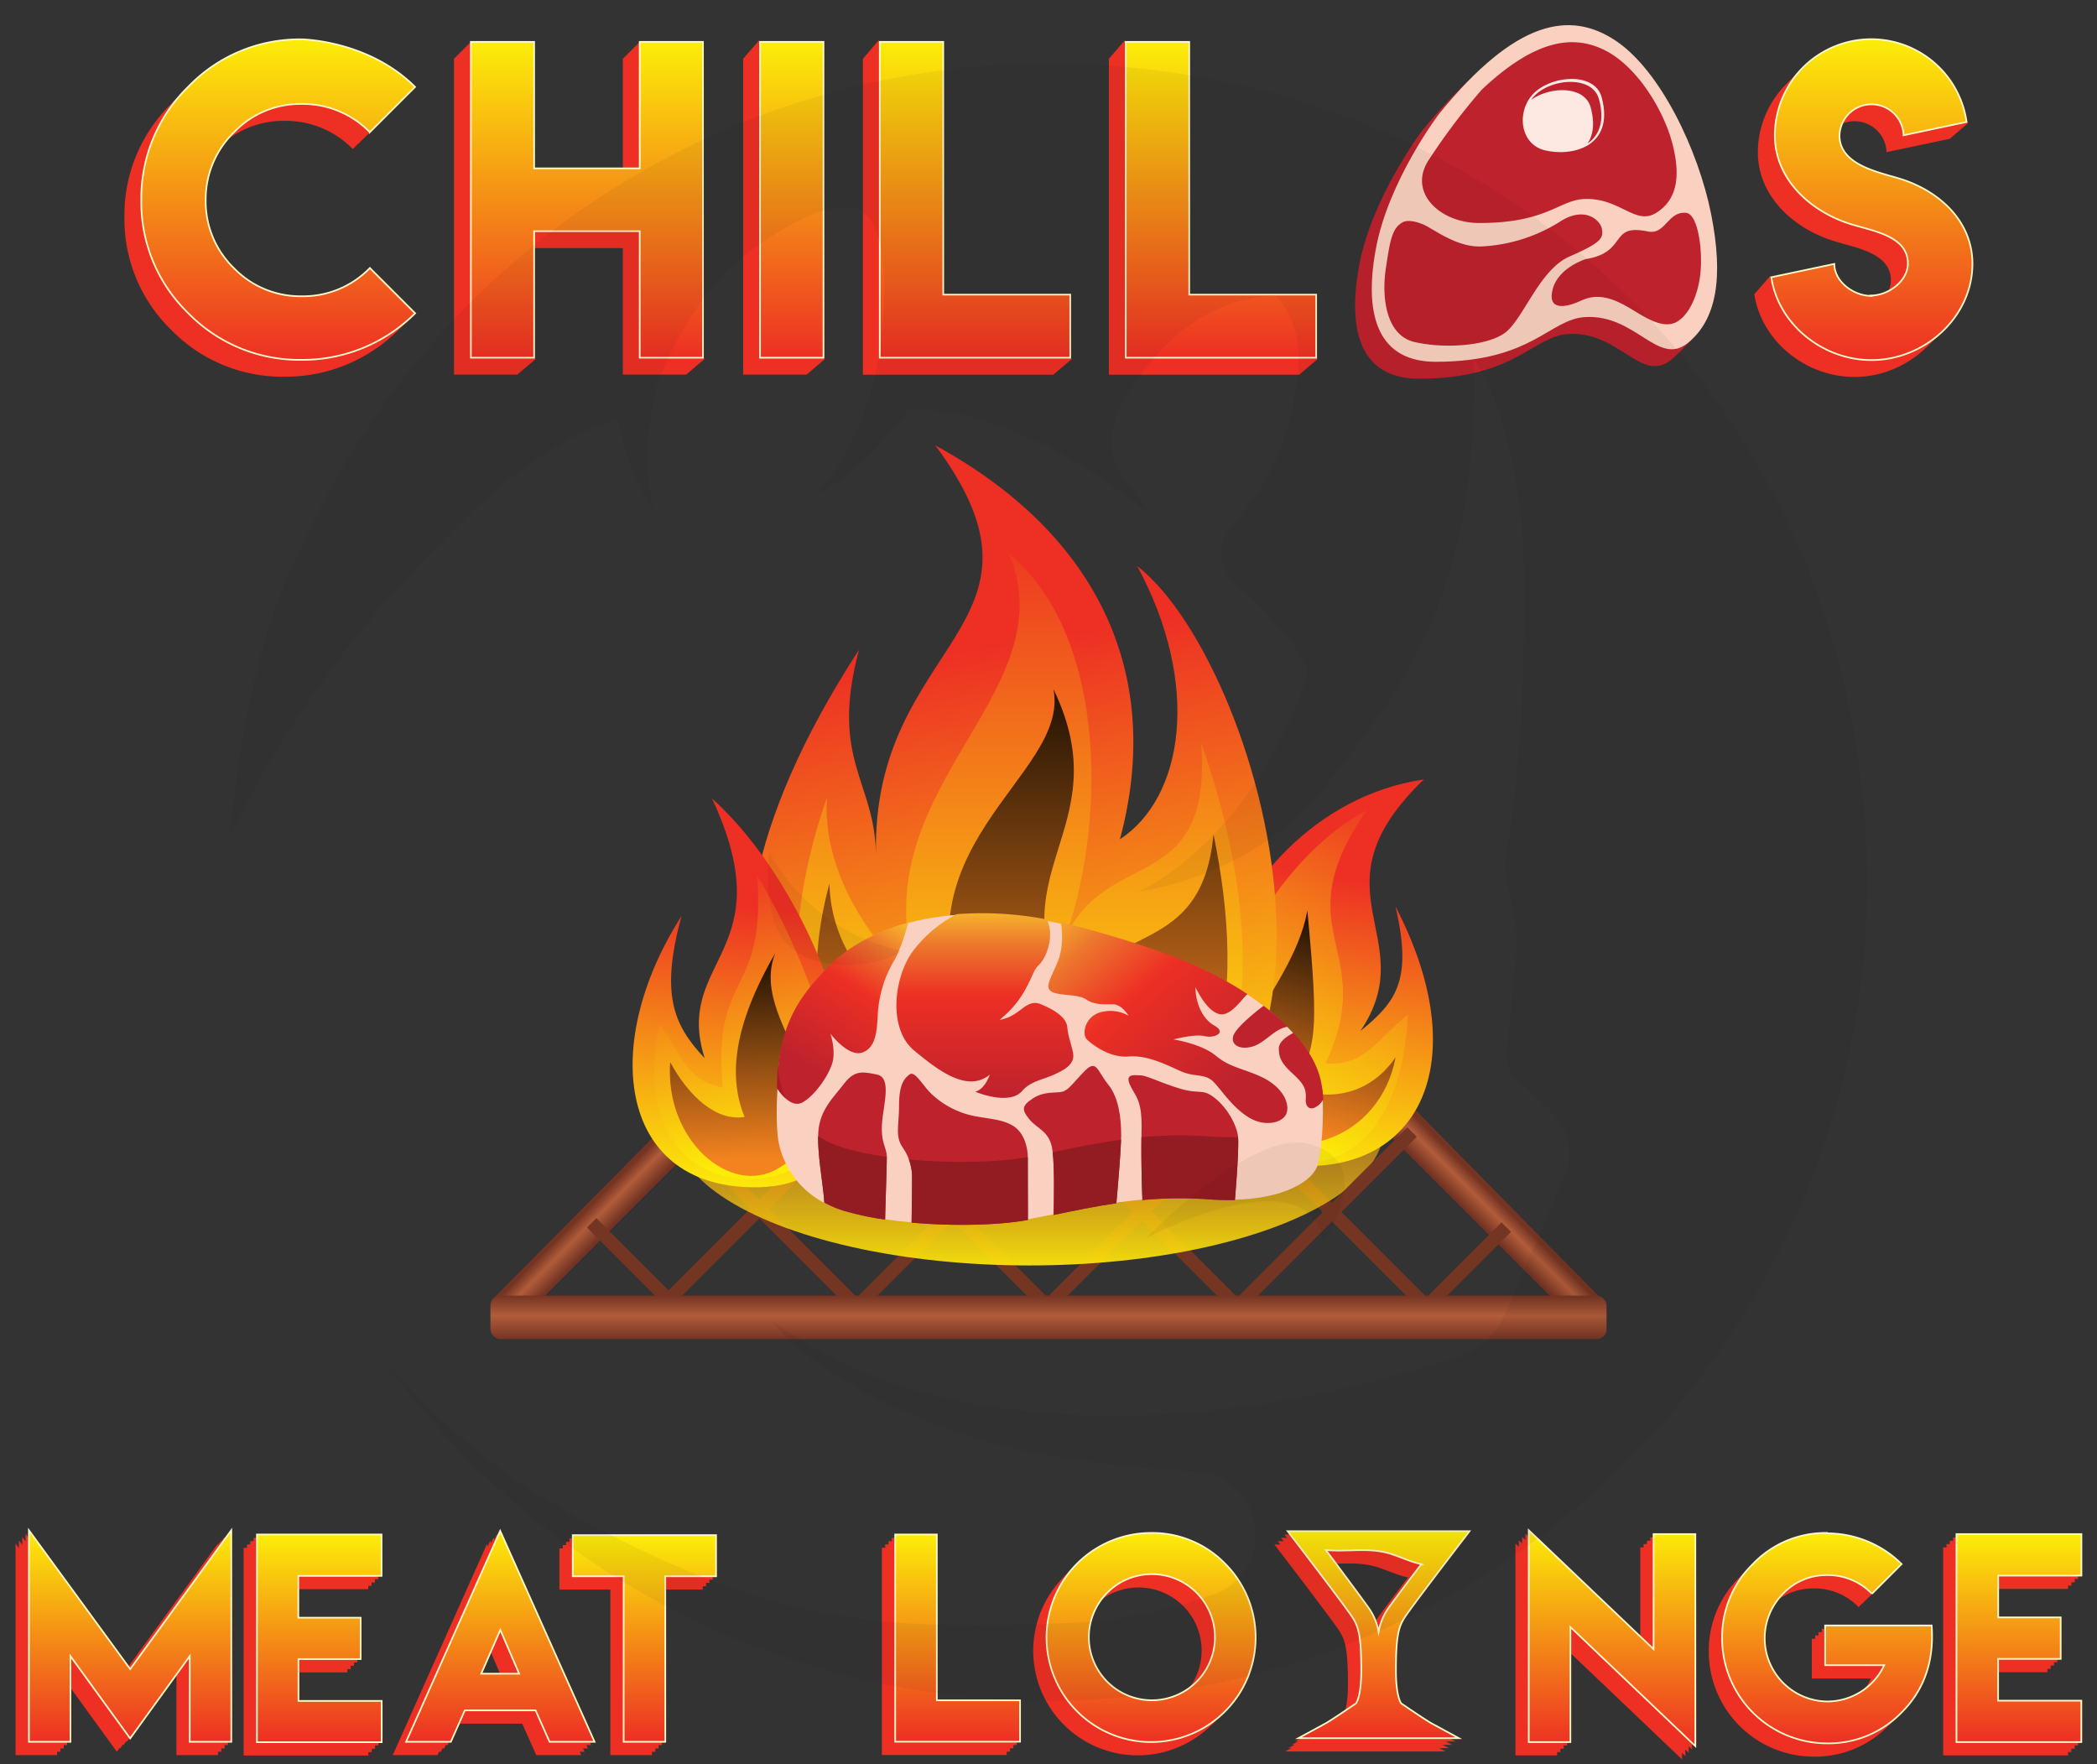 <svg xmlns="http://www.w3.org/2000/svg" xmlns:xlink="http://www.w3.org/1999/xlink" viewBox="0 0 630 530"><rect x="0" y="0" width="630" height="530" fill="#333333" stroke="none"/><defs><style>.cls-1{isolation:isolate;}.cls-2,.cls-3,.cls-33{fill:none;}.cls-2,.cls-3{stroke:#753523;stroke-linejoin:round;stroke-width:4px;}.cls-2{stroke-linecap:round;}.cls-4{fill:url(#linear-gradient);}.cls-10,.cls-13,.cls-16,.cls-5{mix-blend-mode:screen;}.cls-5{fill:url(#linear-gradient-2);}.cls-6{fill:url(#linear-gradient-3);}.cls-7{fill:url(#linear-gradient-4);}.cls-8{fill:url(#linear-gradient-5);}.cls-9{fill:url(#linear-gradient-6);}.cls-10{fill:url(#linear-gradient-7);}.cls-11{fill:url(#linear-gradient-8);}.cls-12{fill:url(#linear-gradient-9);}.cls-13{fill:url(#linear-gradient-10);}.cls-14{fill:url(#linear-gradient-11);}.cls-15{fill:url(#linear-gradient-12);}.cls-16{fill:url(#linear-gradient-13);}.cls-17{fill:#fad1c0;}.cls-18{fill:#be222d;}.cls-19{fill:url(#linear-gradient-14);}.cls-20{fill:url(#linear-gradient-15);}.cls-21{fill:#931b22;}.cls-22{fill:#a91b25;}.cls-23{fill:url(#linear-gradient-16);}.cls-24{fill:url(#linear-gradient-17);}.cls-25{fill:#ed2f24;}.cls-26{fill:url(#linear-gradient-18);}.cls-27{fill:url(#linear-gradient-19);}.cls-28{fill:url(#linear-gradient-20);}.cls-29{fill:url(#linear-gradient-21);}.cls-30{fill:url(#linear-gradient-22);}.cls-31{fill:url(#linear-gradient-23);}.cls-32{fill:#fde9e2;}.cls-33{stroke:#fcf8c8;stroke-miterlimit:10;stroke-width:0.5px;}.cls-34{fill:url(#linear-gradient-24);}.cls-35{fill:url(#linear-gradient-25);}.cls-36{fill:url(#linear-gradient-26);}.cls-37{fill:url(#linear-gradient-27);}.cls-38{fill:url(#linear-gradient-28);}.cls-39{fill:url(#linear-gradient-29);}.cls-40{fill:url(#linear-gradient-30);}.cls-41{fill:url(#linear-gradient-31);}.cls-42{fill:url(#linear-gradient-32);}.cls-43{fill:url(#linear-gradient-33);}.cls-44{opacity:0.05;}</style><linearGradient id="linear-gradient" x1="374.5" y1="355.49" x2="367.98" y2="349.02" gradientTransform="matrix(-1, 0, 0, 1, 807.22, 0)" gradientUnits="userSpaceOnUse"><stop offset="0" stop-color="#753423"/><stop offset="0.54" stop-color="#b15c3a"/><stop offset="0.95" stop-color="#753423"/></linearGradient><linearGradient id="linear-gradient-2" x1="306.51" y1="185.77" x2="306.51" y2="334.69" gradientUnits="userSpaceOnUse"><stop offset="0"/><stop offset="1" stop-color="#f4831f"/></linearGradient><linearGradient id="linear-gradient-3" x1="182.03" y1="369.9" x2="175.57" y2="363.48" gradientTransform="matrix(1, 0, 0, 1, 0, 0)" xlink:href="#linear-gradient"/><linearGradient id="linear-gradient-4" x1="309.22" y1="274.77" x2="309.22" y2="385.58" gradientUnits="userSpaceOnUse"><stop offset="0" stop-color="#ed2f24" stop-opacity="0"/><stop offset="1" stop-color="#fced09"/></linearGradient><linearGradient id="linear-gradient-5" x1="493.75" y1="263.39" x2="507.9" y2="352.49" gradientTransform="matrix(-1, 0, 0, 1, 896.83, 0)" gradientUnits="userSpaceOnUse"><stop offset="0" stop-color="#ed2f24"/><stop offset="1" stop-color="#fced09"/></linearGradient><linearGradient id="linear-gradient-6" x1="469.98" y1="243.55" x2="516.85" y2="339.57" xlink:href="#linear-gradient-5"/><linearGradient id="linear-gradient-7" x1="487.41" y1="269.99" x2="507.63" y2="338.92" gradientTransform="matrix(-1, 0, 0, 1, 896.83, 0)" xlink:href="#linear-gradient-2"/><linearGradient id="linear-gradient-8" x1="290.62" y1="194.65" x2="317.23" y2="362.19" gradientTransform="matrix(1, 0, 0, 1, 0, 0)" xlink:href="#linear-gradient-5"/><linearGradient id="linear-gradient-9" x1="306.44" y1="155.46" x2="306.44" y2="341.36" gradientTransform="matrix(1, 0, 0, 1, 0, 0)" xlink:href="#linear-gradient-5"/><linearGradient id="linear-gradient-10" x1="307.08" y1="186.19" x2="307.08" y2="334.7" xlink:href="#linear-gradient-2"/><linearGradient id="linear-gradient-11" x1="231.44" y1="274.86" x2="244.92" y2="359.76" gradientTransform="translate(72.27 -51.66) rotate(14.54)" xlink:href="#linear-gradient-5"/><linearGradient id="linear-gradient-12" x1="211.96" y1="267.39" x2="251.68" y2="348.77" gradientTransform="translate(72.27 -51.66) rotate(14.54)" xlink:href="#linear-gradient-5"/><linearGradient id="linear-gradient-13" x1="227.45" y1="282.59" x2="246.98" y2="349.15" gradientTransform="translate(72.27 -51.66) rotate(14.54)" xlink:href="#linear-gradient-2"/><linearGradient id="linear-gradient-14" x1="295.89" y1="253.23" x2="295.89" y2="329.66" gradientUnits="userSpaceOnUse"><stop offset="0.27" stop-color="#f6b42c"/><stop offset="0.4" stop-color="#ed772d"/><stop offset="0.6" stop-color="#ed2f24"/><stop offset="1" stop-color="#be222d"/></linearGradient><linearGradient id="linear-gradient-15" x1="242.52" y1="320.72" x2="280.77" y2="261.1" gradientUnits="userSpaceOnUse"><stop offset="0" stop-color="#be222d"/><stop offset="0.4" stop-color="#ed2f24"/><stop offset="0.6" stop-color="#ed772d"/><stop offset="0.73" stop-color="#f6b42c"/></linearGradient><linearGradient id="linear-gradient-16" x1="303" y1="249.23" x2="370.07" y2="328.42" gradientUnits="userSpaceOnUse"><stop offset="0.27" stop-color="#f6b42c"/><stop offset="0.4" stop-color="#ed772d"/><stop offset="0.6" stop-color="#ed2f24"/><stop offset="0.98" stop-color="#be222d"/></linearGradient><linearGradient id="linear-gradient-17" x1="315" y1="402.31" x2="315" y2="389.24" gradientUnits="userSpaceOnUse"><stop offset="0" stop-color="#753423"/><stop offset="0.54" stop-color="#b15c3a"/><stop offset="1" stop-color="#753423"/></linearGradient><linearGradient id="linear-gradient-18" x1="83.61" y1="108.11" x2="83.61" y2="11.82" gradientTransform="matrix(1, 0, 0, 1, 0, 0)" xlink:href="#linear-gradient-5"/><linearGradient id="linear-gradient-19" x1="176.33" y1="107.46" x2="176.33" y2="12.58" gradientTransform="matrix(1, 0, 0, 1, 0, 0)" xlink:href="#linear-gradient-5"/><linearGradient id="linear-gradient-20" x1="237.86" y1="107.46" x2="237.86" y2="12.58" gradientTransform="matrix(1, 0, 0, 1, 0, 0)" xlink:href="#linear-gradient-5"/><linearGradient id="linear-gradient-21" x1="292.92" y1="107.46" x2="292.92" y2="12.58" gradientTransform="matrix(1, 0, 0, 1, 0, 0)" xlink:href="#linear-gradient-5"/><linearGradient id="linear-gradient-22" x1="366.82" y1="107.46" x2="366.82" y2="12.58" gradientTransform="matrix(1, 0, 0, 1, 0, 0)" xlink:href="#linear-gradient-5"/><linearGradient id="linear-gradient-23" x1="562.36" y1="108.18" x2="562.36" y2="11.75" gradientTransform="matrix(1, 0, 0, 1, 0, 0)" xlink:href="#linear-gradient-5"/><linearGradient id="linear-gradient-24" x1="39.09" y1="523.28" x2="39.09" y2="459.73" gradientTransform="matrix(1, 0, 0, 1, 0, 0)" xlink:href="#linear-gradient-5"/><linearGradient id="linear-gradient-25" x1="95.91" y1="523.35" x2="95.91" y2="461.04" gradientTransform="matrix(1, 0, 0, 1, 0, 0)" xlink:href="#linear-gradient-5"/><linearGradient id="linear-gradient-26" x1="150.29" y1="523.28" x2="150.29" y2="459.92" gradientTransform="matrix(1, 0, 0, 1, 0, 0)" xlink:href="#linear-gradient-5"/><linearGradient id="linear-gradient-27" x1="193.6" y1="523.28" x2="193.6" y2="461.19" gradientTransform="matrix(1, 0, 0, 1, 0, 0)" xlink:href="#linear-gradient-5"/><linearGradient id="linear-gradient-28" x1="287.71" y1="523.29" x2="287.71" y2="461.04" gradientTransform="matrix(1, 0, 0, 1, 0, 0)" xlink:href="#linear-gradient-5"/><linearGradient id="linear-gradient-29" x1="345.83" y1="523.72" x2="345.83" y2="460.54" gradientTransform="matrix(1, 0, 0, 1, 0, 0)" xlink:href="#linear-gradient-5"/><linearGradient id="linear-gradient-30" x1="484.3" y1="524.57" x2="484.3" y2="459.73" gradientTransform="matrix(1, 0, 0, 1, 0, 0)" xlink:href="#linear-gradient-5"/><linearGradient id="linear-gradient-31" x1="548.89" y1="523.75" x2="548.89" y2="460.54" gradientTransform="matrix(1, 0, 0, 1, 0, 0)" xlink:href="#linear-gradient-5"/><linearGradient id="linear-gradient-32" x1="606.55" y1="523.37" x2="606.55" y2="460.89" gradientTransform="matrix(1, 0, 0, 1, 0, 0)" xlink:href="#linear-gradient-5"/><linearGradient id="linear-gradient-33" x1="414.17" y1="522.2" x2="414.17" y2="460.01" gradientTransform="matrix(1, 0, 0, 1, 0, 0)" xlink:href="#linear-gradient-5"/></defs><g class="cls-1"><g id="Layer_1" data-name="Layer 1"><line class="cls-2" x1="335.57" y1="299.51" x2="426.71" y2="390.65"/><line class="cls-2" x1="313.65" y1="334.45" x2="370.8" y2="391.6"/><line class="cls-2" x1="199.37" y1="334.45" x2="257.06" y2="392.14"/><polygon class="cls-3" points="277.68 262.6 149.89 392.06 480.02 392.06 389.76 300.23 384.04 316.17 357.89 302.94 277.68 262.6"/><polygon class="cls-4" points="481.15 390.24 395.94 304.53 395.94 319.61 471.47 395.14 480.9 395.14 481.15 390.24"/><path class="cls-5" d="M364.14,250.44c-3.7,40.05-36.33,24.48-41.53,54.14-26.69-42.27,14.1-54.88-6.67-97.89,5.19,26.7-51.74,47.89-23.73,103.83-13.35,1.48-43-14.84-43.76-45.24a113.77,113.77,0,0,0-2.78,13.31c1.57,2.65,3.1,5.33,4.54,8.06l-4.65,2.18c-.24-.59-.51-1.18-.76-1.77-2.31,39.82,22.5,65.73,63,65.73C371.42,352.79,373.78,297.17,364.14,250.44Z"/><line class="cls-2" x1="256.51" y1="334.45" x2="314.08" y2="392.02"/><line class="cls-2" x1="315.17" y1="392.01" x2="361.63" y2="345.55"/><polygon class="cls-6" points="148.1 390.24 204.4 333.43 204.4 348.51 157.78 395.14 148.35 395.14 148.1 390.24"/><line class="cls-3" x1="177.75" y1="367.37" x2="202.52" y2="392.14"/><line class="cls-2" x1="258.08" y1="391.97" x2="304.49" y2="345.55"/><line class="cls-2" x1="199.44" y1="391.9" x2="273.21" y2="318.14"/><ellipse class="cls-7" cx="309.22" cy="338.71" rx="106.58" ry="41.47"/><path class="cls-8" d="M419.23,272.29c5.26,22.34.11,28.8-10.52,37.46,19.06-28.26-15.77-42.07,19.06-75.59C362,244,338.42,341.49,381.15,349.23,424.49,357.07,444.86,321.58,419.23,272.29Z"/><path class="cls-9" d="M423,304.78c-9.18,7.34-12.85,15.6-24.78,14.68,16.4-34.69-13.18-39.29,12.45-76.1-36.15,19.07-63.26,84.61-33.51,101.23C399.51,357.07,421.17,343.33,423,304.78Z"/><path class="cls-10" d="M375.28,337.82c12.46,12.46,39.36,4.6,44-20.18-8.55,12.49-21.92,12.84-30.18,9.17,6.05-13.36,7.34-14.69,3.67-53.24C388.13,299.27,357.84,320.38,375.28,337.82Z"/><path class="cls-11" d="M258.07,195.21c-8.88,33.28,4.8,39.28,5.1,61.6-1.41-64.56,58.5-68.25,17.83-123,48.8,26.62,68.78,68.78,55.46,118.33,19.23-12.57,24.41-46.59,5.18-82.09,39.2,30.32,82.36,188.41-30.32,187.85C237.73,357.55,189.29,301,258.07,195.21Z"/><path class="cls-12" d="M248.45,239.59c-1.48,22.55,13.15,43.81,28.11,56.94-21.45-58.42,44.59-86.59,26.62-130.16,30.32,25.14,28.85,83.57,16.27,116.85,11.84-29.58,44.87-13.06,41.42-59.9C379.11,274.1,387.73,355,311.32,355,244.75,355,226.27,303.19,248.45,239.59Z"/><path class="cls-13" d="M249.19,265.47c.74,30.33,30.33,46.6,43.64,45.12-27.93-55.79,28.84-76.92,23.66-103.54,20.71,42.89-20,55.46,6.66,97.62,5.18-29.58,37.72-14.05,41.42-54,9.61,46.6,7.26,102.06-56.21,102.06C261,352.74,235.14,317.24,249.19,265.47Z"/><path class="cls-14" d="M204.75,275.19c-6.33,23.23-2.64,32.59,6.95,42.71-9.47-29.88,23.88-31.61,2.21-78,35.65,31.87,63.67,115.32,14.5,116.77C185.91,357.87,179.81,314.22,204.75,275.19Z"/><path class="cls-15" d="M198.11,307.63c6.59,8.8,8,17.15,19,19.12-3.24-35.44,13.14-26.76,10.35-63.86,17.23,29.31,40.83,87.26.08,91.21C210.67,355.73,190.72,343,198.11,307.63Z"/><path class="cls-16" d="M233.66,351.1c-14.21,8.37-34-8.46-32.32-32,5.78,10.59,14,17.83,22.36,16.45-5-12-3.3-27.63,9.17-49.09C224,308.86,263.33,333.6,233.66,351.1Z"/><line class="cls-3" x1="372.36" y1="391.97" x2="424.22" y2="340.1"/><line class="cls-3" x1="429.28" y1="391.91" x2="452.53" y2="368.66"/><path class="cls-17" d="M397,326c-.75-4.15-3.56-13-17.28-23.7C365.2,291,347.38,285.2,324,278.85c-35.92-9.75-62.16-1.33-74.57,11.34-7.91,8.07-15.83,17.48-15.83,36.65,0,0-.72,10,.26,16,.63,3.85,4.25,16.24,19.27,20.79s41,5.36,55.34,2.76,32-7.8,54.22-6.17,31.86-5.54,33.17-10.23C397.59,343.7,397.82,330.77,397,326Z"/><path class="cls-18" d="M335.39,361.46c.44-4.84,1.44-16.44,1.44-20.48,0-5.15-.74-11.28-3.93-15.21s-3.43-7.6-6.87-4.17-4.9,5.89-6.87,6.38-5.39-.24-8.83,2-3.43,3.44-1,6.38,6.13,3.44,6.87,9.33c.67,5.39.39,15.25.34,19.33C322.33,363.78,328.59,362.45,335.39,361.46Z"/><path class="cls-19" d="M274.14,285.91c-5.73,8-7.23,23.21.37,29.58s16.22,12.77,22.85,7.37c0,0-1.43,4.38-4.37,5.12,0,0,10.18,4.34,14.11-.25,2.49-2.91,6.42-3.43,9.61-4.9s6.38-3.19,5.64-6.62-1.47-4.91-1.71-7.61-3.19-4.91-7.85-6.87-6.14,3.68-12.52,4.66a30.16,30.16,0,0,0,7.61-8.83c2.94-5.4,2.45-5.89,4.41-7.85s4.66-8.33,2.22-13.48a102.63,102.63,0,0,0-27.09-1.59A38.82,38.82,0,0,0,274.14,285.91Z"/><path class="cls-18" d="M308.78,347.71c0-3-1.15-7.46-4.34-9.42s-6.37-2-11.77-3a26.3,26.3,0,0,1-12.27-6.13c-2.94-2.46-5.4-7.61-7.11-6.38s-3.19,3.19-3.19,9.32-1.23,9.08,1,12.51A15.49,15.49,0,0,1,274,354c0,2.73-.1,10.31-.14,13.3,12.49,1.13,25.95.84,34.94-.78C308.81,362.49,308.78,350.26,308.78,347.71Z"/><path class="cls-20" d="M241.15,331.17c3.92-2.21,8.34-8.83,9.08-12.51s-.74-8.1-.74-8.1,5.4,7.12,9.57,5.65,4.41-6.63,4.66-11.78A35.66,35.66,0,0,1,268.38,289c2.36-3.77,4.34-11.25,4.48-11.82-10.38,2.85-18.49,7.62-23.86,13.12-7.91,8.12-15.43,17-15.43,36.28,0,0,0,.18,0,.5C234.46,328.44,237.8,333.06,241.15,331.17Z"/><path class="cls-18" d="M371.91,341.23c-.49-3.44-3.19-8.34-6.87-11.29s-4.41-1.22-9.81-2.69-10.8-4.18-12.51-4.18-4.91-.73-3.19,2.95,3.68,4.41,3.43,14c-.19,7.35.11,16.61.25,20.52a120.33,120.33,0,0,1,19.92-.23c2.83.21,5.45.27,7.88.22C371.35,356.34,372.32,344.07,371.91,341.23Z"/><path class="cls-18" d="M266.42,347.61c0-2.95-1.72-3.93-1.47-9.57s3.19-14.23-1.48-15.21-6.87-1.23-10.05,2.94-7.36,7.85-7.61,15c-.22,6.34,1.47,14.87,1.84,20.47a30.47,30.47,0,0,0,5.93,2.51,86,86,0,0,0,12.34,2.63C266,362.45,266.42,350.08,266.42,347.61Z"/><path class="cls-21" d="M316.56,365c5.77-1.19,12-2.52,18.83-3.5.39-4.38,1.25-14.25,1.41-19.1-7.47,1-14.28,2.47-20.53,3.77C316.87,351.6,316.61,361,316.56,365Z"/><path class="cls-22" d="M236.05,330a25.26,25.26,0,0,1-1.91-6c-.18-1.11-.32-2.37-.43-3.68-.19,2-.3,4.08-.3,6.33v.17A15.7,15.7,0,0,0,236.05,330Z"/><path class="cls-22" d="M397.47,330.33c-.09-1.48-.21-2.79-.37-3.81a32.45,32.45,0,0,1-.85,4.63,6.85,6.85,0,0,1-.42,1.06A8.08,8.08,0,0,0,397.47,330.33Z"/><path class="cls-21" d="M266.42,347.61v-.05a87.59,87.59,0,0,1-13-2.73,29.76,29.76,0,0,1-7.63-3.5c-.1,6.31,1.51,14.55,1.86,20a30.22,30.22,0,0,0,5.77,2.41,87.56,87.56,0,0,0,12.49,2.65C266,362.5,266.42,350.09,266.42,347.61Z"/><path class="cls-21" d="M371.94,341.6a79.88,79.88,0,0,1-8.88-.19,121.63,121.63,0,0,0-20.13.25c-.11,7,.15,15.25.28,18.87a120.62,120.62,0,0,1,19.85-.22c2.85.21,5.5.27,7.95.21C371.34,356.51,372.24,345,371.94,341.6Z"/><path class="cls-21" d="M308.78,347.71v-.1c-9.17,1.65-23,1.92-35.76.72a14.64,14.64,0,0,1,1,5.66c0,2.73-.1,10.33-.14,13.32,12.51,1.11,26,.81,34.93-.81h0C308.81,362.46,308.78,350.25,308.78,347.71Z"/><path class="cls-23" d="M379.52,323.81c-5.4-2.7-9.82-2.94-14.23-6.62s-12.76-4.91-12.76-4.91,6.38-1.72,9.32-1,6.87-1,2.95-3.19-5.65-7.36-5.65-11.53c0,0,3.19,7.11,7.12,8.09,3.27.82,6.57-4.12,8-5.52h0s.22-.23.49-.47c-13.47-9-29.81-14.57-50.31-20.16-1.95-.53-3.86-1-5.75-1.42.08.41,1.13,6.41-.76,11.38-2,5.16-4.17,7.85-2.21,9.33s8.1.73,10.55,2.45,5.4,1.47,8.09,1.47,4.67,3.44,4.67,3.44a11.13,11.13,0,0,0-8.59-1c-4.66,1.48-5.4,6.63-3.93,8.1s6.87,5.64,12.52,5.15,11.28,2.46,15.7,4.42,7.36.49,10.06,3.43,5.64,7.61,10.54,10.55,10.55,1.47,11.29-1.72S384.91,326.51,379.52,323.81Z"/><path class="cls-18" d="M386.87,308.47a70.89,70.89,0,0,0-6.58-5.79c-.21-.17-.44-.33-.66-.5a1.28,1.28,0,0,0-.21.14c-1.19.89-8.53,6.52-9,9.22-.49,2.95,2.94,3.93,6.38,2.7s6.37-5.31,10.05-5.77Z"/><path class="cls-18" d="M397.07,325.94c-.56-3.13-2-8.58-8.44-15.64h0s-4.43,2-4.43,4.67.73,4.41,3.92,7.36,4.42,4.41,4.17,7.85,2.74,4,5.26.07A38.74,38.74,0,0,0,397.07,325.94Z"/><rect class="cls-24" x="147.34" y="389.24" width="335.31" height="13.07" rx="2.93"/><path d="M315,265l0,0Z"/><polygon class="cls-25" points="333.14 17.66 337.89 12.16 340.82 14.42 335.52 22.2 333.14 17.66"/><polygon class="cls-25" points="259.24 17.66 263.98 12.11 268.78 16.41 261.83 21.87 259.24 17.66"/><polygon class="cls-25" points="223.25 17.66 228.02 12.16 231.11 14.7 225.49 21.87 223.25 17.66"/><polygon class="cls-25" points="527.07 88.36 531.78 82.95 536.16 87.96 531.53 91.76 527.07 88.36"/><polygon class="cls-25" points="585.75 41.71 591.3 36.95 587.09 34.51 583.03 40.3 585.75 41.71"/><polygon class="cls-25" points="390.35 112.54 395.85 107.86 392.17 104.71 387.37 109.96 390.35 112.54"/><polygon class="cls-25" points="316.45 112.54 321.97 107.9 319.19 105.75 312.87 110.46 316.45 112.54"/><polygon class="cls-25" points="242.32 112.54 247.8 107.9 245.56 106.03 237.5 109.59 242.32 112.54"/><polygon class="cls-25" points="206.13 112.54 211.64 107.86 209.62 105.17 203.7 109.59 206.13 112.54"/><polygon class="cls-25" points="155.4 112.54 160.93 107.86 158.2 105.08 152.36 111.04 155.4 112.54"/><polygon class="cls-25" points="187.13 17.66 192.2 12.58 194.71 16.74 189.08 22.47 187.13 17.66"/><polygon class="cls-25" points="136.38 17.66 141.46 12.58 143.97 16.74 138.34 22.47 136.38 17.66"/><path class="cls-25" d="M85.51,113.18a46.65,46.65,0,0,1-34-14,46.38,46.38,0,0,1-14.13-34A46.66,46.66,0,0,1,51.55,31.08a46.3,46.3,0,0,1,34-14.19s20,.23,34.08,14.3L106,44.79a28.1,28.1,0,0,0-20.42-8.48A27.52,27.52,0,0,0,65.2,44.79a28.09,28.09,0,0,0-8.47,20.42A27.84,27.84,0,0,0,65.2,85.64a27.74,27.74,0,0,0,20.37,8.41,27.9,27.9,0,0,0,20.48-8.47l13.6,13.6A48,48,0,0,1,85.51,113.18Z"/><path class="cls-25" d="M155.4,17.66v38h31.72v-38h19v94.88h-19v-38H155.4v38h-19V17.66Z"/><path class="cls-25" d="M223.26,17.66h19.07v94.88H223.26Z"/><path class="cls-25" d="M278.31,17.66V93.58h38.14v19H259.24V17.66Z"/><path class="cls-25" d="M352.21,17.66V93.58h38.14v19H333.14V17.66Z"/><path class="cls-25" d="M557,93.86c5.27,0,11.08-4.38,11.08-9.64,0-8.66-11.63-9.87-18.19-12.15-11.57-3.94-21.78-13.44-21.78-26.36a28.95,28.95,0,0,1,57.61-4l-18.94,4a9.63,9.63,0,0,0-19.25.06c0,8.55,10.82,10.82,17.41,12.78,12,3.45,22.54,12.57,22.54,25.78,0,16-14.37,28.92-30.34,28.92-14.67,0-27.94-10.76-30.1-24.89l18.94-4c0,5.3,5.75,9.61,11.11,9.61Z"/><path class="cls-18" d="M427.29,39.24s-15.24,20-19,40.73,1.25,33.8,18,33.8c29.09,0,34.16-12.86,45-13.44,15.24-.82,21.82,15.06,30.82,7.73,8.55-7,10.73-19.54,6.93-38.68s-15.24-43.17-28.75-52.13S450.49,10.74,427.29,39.24Z"/><path class="cls-25" d="M87.2,111.49a46.69,46.69,0,0,1-34-14,46.34,46.34,0,0,1-14.13-34A46.7,46.7,0,0,1,53.24,29.38a46.33,46.33,0,0,1,34-14.18s20,.23,34.08,14.3l-13.6,13.6a28.1,28.1,0,0,0-20.42-8.48A27.52,27.52,0,0,0,66.89,43.1a28.09,28.09,0,0,0-8.47,20.42A27.84,27.84,0,0,0,66.89,84a27.74,27.74,0,0,0,20.37,8.41,27.9,27.9,0,0,0,20.48-8.47l13.6,13.59A47.92,47.92,0,0,1,87.2,111.49Z"/><path class="cls-25" d="M157.09,16v38h31.72V16h19v94.88h-19v-38H157.09v38h-19V16Z"/><path class="cls-25" d="M225,16H244v94.88H225Z"/><path class="cls-25" d="M280,16V91.89h38.14v19H260.93V16Z"/><path class="cls-25" d="M353.9,16V91.89H392v19H334.83V16Z"/><path class="cls-25" d="M558.72,92.17c5.27,0,11.08-4.38,11.08-9.64,0-8.67-11.63-9.87-18.19-12.15C540,66.44,529.83,56.94,529.83,44a28.95,28.95,0,0,1,57.61-4l-18.93,4a9.63,9.63,0,0,0-19.26.06c0,8.55,10.82,10.82,17.41,12.78,12,3.45,22.54,12.57,22.54,25.78,0,16-14.36,28.92-30.34,28.92-14.67,0-27.94-10.76-30.1-24.89l18.94-4c0,5.3,5.75,9.61,11.11,9.61Z"/><path class="cls-18" d="M429,37.55s-15.23,20-19,40.72,1.25,33.8,18,33.8c29.09,0,34.16-12.85,45-13.43,15.24-.82,21.82,15.06,30.82,7.73,8.55-7,10.74-19.54,6.93-38.68S495.47,24.52,482,15.56,452.18,9.05,429,37.55Z"/><path class="cls-25" d="M88.89,109.8a46.69,46.69,0,0,1-34-14,46.36,46.36,0,0,1-14.13-34A46.7,46.7,0,0,1,54.93,27.69a46.36,46.36,0,0,1,34-14.18s20,.22,34.08,14.3l-13.6,13.6A28.08,28.08,0,0,0,89,32.93a27.54,27.54,0,0,0-20.37,8.48,28.08,28.08,0,0,0-8.47,20.42,27.82,27.82,0,0,0,8.47,20.42A27.73,27.73,0,0,0,89,90.67a27.9,27.9,0,0,0,20.48-8.47L123,95.79A47.92,47.92,0,0,1,88.89,109.8Z"/><path class="cls-25" d="M158.78,14.27v38H190.5v-38h19v94.88h-19v-38H158.78v38h-19V14.27Z"/><path class="cls-25" d="M226.64,14.27h19.07v94.88H226.64Z"/><path class="cls-25" d="M281.69,14.27V90.2h38.14v19H262.62V14.27Z"/><path class="cls-25" d="M355.59,14.27V90.2h38.14v19H336.52V14.27Z"/><path class="cls-25" d="M560.41,90.48c5.27,0,11.08-4.38,11.08-9.65,0-8.66-11.62-9.87-18.19-12.14-11.56-3.94-21.78-13.44-21.78-26.36a28.95,28.95,0,0,1,57.61-4l-18.93,4a9.63,9.63,0,0,0-19.26.06c0,8.54,10.83,10.82,17.41,12.78,12,3.45,22.54,12.57,22.54,25.78,0,16-14.36,28.92-30.33,28.92-14.68,0-27.95-10.76-30.11-24.89l18.94-4c0,5.29,5.76,9.61,11.11,9.61Z"/><path class="cls-18" d="M430.67,35.86s-15.23,20-19,40.72,1.25,33.8,18,33.8c29.08,0,34.15-12.85,45-13.44,15.24-.81,21.82,15.07,30.82,7.74,8.55-7,10.74-19.54,6.93-38.68s-15.24-43.17-28.74-52.13S453.88,7.36,430.67,35.86Z"/><path class="cls-26" d="M90.58,108.11a46.69,46.69,0,0,1-34-14,46.37,46.37,0,0,1-14.13-34A46.7,46.7,0,0,1,56.62,26a46.33,46.33,0,0,1,34-14.18s20,.22,34.08,14.3l-13.6,13.6a28.07,28.07,0,0,0-20.42-8.48,27.52,27.52,0,0,0-20.36,8.48A28.07,28.07,0,0,0,61.8,60.14a27.84,27.84,0,0,0,8.48,20.42A27.74,27.74,0,0,0,90.64,89a27.86,27.86,0,0,0,20.48-8.48l13.6,13.6A47.92,47.92,0,0,1,90.58,108.11Z"/><path class="cls-27" d="M160.47,12.58v38h31.72v-38h19v94.88h-19v-38H160.47v38h-19V12.58Z"/><path class="cls-28" d="M228.33,12.58H247.4v94.88H228.33Z"/><path class="cls-29" d="M283.38,12.58V88.51h38.15v18.95H264.31V12.58Z"/><path class="cls-30" d="M357.28,12.58V88.51h38.14v18.95H338.21V12.58Z"/><path class="cls-31" d="M562.1,88.78c5.27,0,11.08-4.37,11.08-9.64,0-8.66-11.62-9.87-18.18-12.14-11.57-3.94-21.79-13.44-21.79-26.36a28.95,28.95,0,0,1,57.61-4l-18.93,4a9.63,9.63,0,0,0-19.25.06c0,8.54,10.82,10.82,17.41,12.77,12,3.46,22.53,12.58,22.53,25.79,0,16-14.36,28.92-30.33,28.92-14.68,0-28-10.76-30.1-24.89l18.93-4c0,5.29,5.76,9.61,11.11,9.61Z"/><path class="cls-17" d="M432.37,34.17s-15.24,19.95-19.05,40.72,1.26,33.8,18,33.8c29.09,0,34.15-12.86,45-13.44,15.24-.81,21.82,15.07,30.82,7.74,8.55-7,10.74-19.55,6.93-38.69s-15.24-43.16-28.74-52.12S455.57,5.66,432.37,34.17Z"/><path class="cls-18" d="M445.16,26.94A193.34,193.34,0,0,0,429,48.42C423.11,58,432.69,67,444.43,67c20.39,0,23.94-6.9,31.55-7.21,10.68-.44,15.29,8.09,21.6,4.15,6-3.74,7.53-10.49,4.86-20.77s-10.68-23.18-20.15-28S461.42,11.63,445.16,26.94Z"/><path class="cls-18" d="M428,67.62s-4.36-2.11-6.66-.81c-3.18,1.8-3.76,5.63-5,13.87s-.17,20.09,8.72,22.1,21.18,1.21,26.82-2.61,10.43-19.09,19.65-23.11,10.26-5.42,9.74-8.24-5.29-7-12.64-2.21a48.55,48.55,0,0,1-23.75,7.44C437.89,74.25,431.57,69.43,428,67.62Z"/><path class="cls-18" d="M476.37,77.85s-8.1,2.48-9.86,8.89,3.35,6,8.62,3.52,10.21-.21,14.43,2.28,10,6.62,14.25,4.13,7-9.72,7.21-17-1.4-15.39-4.4-15.72c-5.63-.62-6.17,6.73-11.61,5.58C483.23,67.09,489.21,75.78,476.37,77.85Z"/><path class="cls-32" d="M481.2,29.25c-2-7.44-14.18-6.75-19.92-1.69s-5.07,15.53,2.7,17.56S485.25,44.44,481.2,29.25Z"/><path class="cls-33" d="M90.58,108.11a46.69,46.69,0,0,1-34-14,46.37,46.37,0,0,1-14.13-34A46.7,46.7,0,0,1,56.62,26a46.33,46.33,0,0,1,34-14.18s20,.22,34.08,14.3l-13.6,13.6a28.07,28.07,0,0,0-20.42-8.48,27.52,27.52,0,0,0-20.36,8.48A28.07,28.07,0,0,0,61.8,60.14a27.84,27.84,0,0,0,8.48,20.42A27.74,27.74,0,0,0,90.64,89a27.86,27.86,0,0,0,20.48-8.48l13.6,13.6A47.92,47.92,0,0,1,90.58,108.11Z"/><path class="cls-33" d="M160.47,12.58v38h31.72v-38h19v94.88h-19v-38H160.47v38h-19V12.58Z"/><path class="cls-33" d="M228.33,12.58H247.4v94.88H228.33Z"/><path class="cls-33" d="M283.38,12.58V88.51h38.15v18.95H264.31V12.58Z"/><path class="cls-33" d="M357.28,12.58V88.51h38.14v18.95H338.21V12.58Z"/><path class="cls-33" d="M562.1,88.78c5.27,0,11.08-4.37,11.08-9.64,0-8.66-11.62-9.87-18.18-12.14-11.57-3.94-21.79-13.44-21.79-26.36a28.95,28.95,0,0,1,57.61-4l-18.93,4a9.63,9.63,0,0,0-19.25.06c0,8.54,10.82,10.82,17.41,12.77,12,3.46,22.53,12.58,22.53,25.79,0,16-14.36,28.92-30.33,28.92-14.68,0-28-10.76-30.1-24.89l18.93-4c0,5.29,5.76,9.61,11.11,9.61Z"/><path class="cls-18" d="M480.39,29.83c-1.87-7-13.4-6.38-18.82-1.59A10.42,10.42,0,0,0,460,30c5.71-4.1,16.13-4.33,17.9,2.32,1.29,4.84.69,8.34-.95,10.78C480.28,40.82,482.22,36.66,480.39,29.83Z"/><path class="cls-25" d="M35.11,505.44l30.38-41.71v63.55H53V501.55l-17.9,24.72L17.16,501.55v25.73H4.68V463.73Z"/><path class="cls-25" d="M110.63,465v12.44h-25V490h18.72v12.44H85.67V515h25v12.4H73.19V465Z"/><path class="cls-25" d="M146.27,463.92l28.35,63.36H161.1l-4.2-9.44H135.65l-4.2,9.44H118Zm5.7,42.91-5.66-13.14-5.74,13.14Z"/><path class="cls-25" d="M211.13,465.19v12.37H195.87v49.72H183.36V477.56H168.07V465.19Z"/><path class="cls-25" d="M277.45,465v49.82h25v12.43H264.94V465Z"/><path class="cls-25" d="M364.14,473.85a31.41,31.41,0,1,1-22.32-9.31A30.5,30.5,0,0,1,364.14,473.85Zm-35.72,8.88a18.94,18.94,0,0,0,26.76,26.8,18.94,18.94,0,1,0-26.76-26.8Z"/><path class="cls-25" d="M492.78,499.45V464.89h12.55v63.68l-37.54-35.76v34.56H455.28V463.73Z"/><path class="cls-25" d="M544.94,464.66a31.78,31.78,0,0,1,22.36,9.23l-8.92,8.92a18.39,18.39,0,0,0-13.36-5.6,18,18,0,0,0-13.36,5.6A19,19,0,0,0,545,515.17a18.9,18.9,0,0,0,17.07-10.89H544.32V492.34h32c.89,11.64-2.93,20.08-9.08,26.19a30.56,30.56,0,0,1-22.32,9.22,31.56,31.56,0,0,1-31.55-31.54,30.63,30.63,0,0,1,9.27-22.36,30.13,30.13,0,0,1,22.28-9.31Z"/><path class="cls-25" d="M621.32,464.89v12.47h-25v12.55h18.77v12.47H596.29v12.55h25v12.44H583.78V464.89Z"/><path class="cls-25" d="M434.58,467.81l2.91-3.8H382.85l2.91,3.8c.15.19,14.47,18.88,16.57,22.11,1.85,2.86,2.63,5.71,2.63,15.95,0,7.49-1.36,9.58-1.59,9.88-2.12,1.45-7.77,5.28-9.12,6l-8.17,4.44h48.19l-8.18-4.44c-1.21-.65-6.1-3.94-9.12-6-.23-.3-1.59-2.39-1.59-9.88,0-10.24.77-13.09,2.63-15.95C420.1,486.69,434.43,468,434.58,467.81ZM412.8,487.58a17.73,17.73,0,0,0-2.63,6.65,17.57,17.57,0,0,0-2.63-6.65c-1.31-2-13.2-17.9-13.2-17.9a44.8,44.8,0,0,0,5.92.12c.62,0,1,0,1,0,4.31-.14,8.72-.32,13.16,1.22,3.27,1.14,6.15,2.46,8.62,2.88C423,473.87,413.76,486.1,412.8,487.58Z"/><path class="cls-25" d="M36.11,504.44l30.38-41.71v63.55H54V500.55l-17.9,24.72L18.16,500.55v25.73H5.68V462.73Z"/><path class="cls-25" d="M111.63,464v12.44h-25V489h18.72v12.44H86.67V514h25v12.4H74.19V464Z"/><path class="cls-25" d="M147.27,462.92l28.35,63.36H162.1l-4.2-9.44H136.65l-4.2,9.44H119Zm5.7,42.91-5.66-13.14-5.74,13.14Z"/><path class="cls-25" d="M212.13,464.19v12.37H196.87v49.72H184.36V476.56H169.07V464.19Z"/><path class="cls-25" d="M278.45,464v49.82h25v12.43H265.94V464Z"/><path class="cls-25" d="M365.14,472.85a31.41,31.41,0,1,1-22.32-9.31A30.5,30.5,0,0,1,365.14,472.85Zm-35.72,8.88a18.94,18.94,0,0,0,26.76,26.8,18.94,18.94,0,1,0-26.76-26.8Z"/><path class="cls-25" d="M493.78,498.45V463.89h12.55v63.68l-37.54-35.76v34.56H456.28V462.73Z"/><path class="cls-25" d="M545.94,463.66a31.78,31.78,0,0,1,22.36,9.23l-8.92,8.92a18.39,18.39,0,0,0-13.36-5.6,18,18,0,0,0-13.36,5.6A19,19,0,0,0,546,514.17a18.9,18.9,0,0,0,17.07-10.89H545.32V491.34h32c.89,11.64-2.93,20.08-9.08,26.19a30.56,30.56,0,0,1-22.32,9.22,31.56,31.56,0,0,1-31.55-31.54,30.63,30.63,0,0,1,9.27-22.36,30.13,30.13,0,0,1,22.28-9.31Z"/><path class="cls-25" d="M622.32,463.89v12.47h-25v12.55h18.77v12.47H597.29v12.55h25v12.44H584.78V463.89Z"/><path class="cls-25" d="M435.58,466.81l2.91-3.8H383.85l2.91,3.8c.15.19,14.47,18.88,16.57,22.11,1.85,2.86,2.63,5.71,2.63,15.95,0,7.49-1.36,9.58-1.59,9.88-2.12,1.45-7.77,5.28-9.12,6l-8.17,4.44h48.19l-8.18-4.44c-1.21-.65-6.1-3.94-9.12-6-.23-.3-1.59-2.39-1.59-9.88,0-10.24.77-13.09,2.63-15.95C421.1,485.69,435.43,467,435.58,466.81ZM413.8,486.58a17.73,17.73,0,0,0-2.63,6.65,17.57,17.57,0,0,0-2.63-6.65c-1.31-2-13.2-17.9-13.2-17.9a44.8,44.8,0,0,0,5.92.12c.62,0,1,0,1,0,4.31-.14,8.72-.32,13.16,1.22,3.27,1.14,6.15,2.46,8.62,2.88C424,472.87,414.76,485.1,413.8,486.58Z"/><path class="cls-25" d="M37.11,503.44l30.38-41.71v63.55H55V499.55l-17.9,24.72L19.16,499.55v25.73H6.68V461.73Z"/><path class="cls-25" d="M112.63,463v12.44h-25V488h18.72v12.44H87.67V513h25v12.4H75.19V463Z"/><path class="cls-25" d="M148.27,461.92l28.35,63.36H163.1l-4.2-9.44H137.65l-4.2,9.44H120Zm5.7,42.91-5.66-13.14-5.74,13.14Z"/><path class="cls-25" d="M213.13,463.19v12.37H197.87v49.72H185.36V475.56H170.07V463.19Z"/><path class="cls-25" d="M279.45,463v49.82h25v12.43H266.94V463Z"/><path class="cls-25" d="M366.14,471.85a31.41,31.41,0,1,1-22.32-9.31A30.5,30.5,0,0,1,366.14,471.85Zm-35.72,8.88a18.94,18.94,0,0,0,26.76,26.8,18.94,18.94,0,1,0-26.76-26.8Z"/><path class="cls-25" d="M494.78,497.45V462.89h12.55v63.68l-37.54-35.76v34.56H457.28V461.73Z"/><path class="cls-25" d="M546.94,462.66a31.78,31.78,0,0,1,22.36,9.23l-8.92,8.92a18.39,18.39,0,0,0-13.36-5.6,18,18,0,0,0-13.36,5.6A19,19,0,0,0,547,513.17a18.9,18.9,0,0,0,17.07-10.89H546.32V490.34h32c.89,11.64-2.93,20.08-9.08,26.19a30.56,30.56,0,0,1-22.32,9.22,31.56,31.56,0,0,1-31.55-31.54,30.63,30.63,0,0,1,9.27-22.36,30.13,30.13,0,0,1,22.28-9.31Z"/><path class="cls-25" d="M623.32,462.89v12.47h-25v12.55h18.77v12.47H598.29v12.55h25v12.44H585.78V462.89Z"/><path class="cls-25" d="M436.58,465.81l2.91-3.8H384.85l2.91,3.8c.15.19,14.47,18.88,16.57,22.11,1.85,2.86,2.63,5.71,2.63,15.95,0,7.49-1.36,9.58-1.59,9.88-2.12,1.45-7.77,5.28-9.12,6l-8.17,4.44h48.19l-8.18-4.44c-1.21-.65-6.1-3.94-9.12-6-.23-.3-1.59-2.39-1.59-9.88,0-10.24.77-13.09,2.63-15.95C422.1,484.69,436.43,466,436.58,465.81ZM414.8,485.58a17.73,17.73,0,0,0-2.63,6.65,17.57,17.57,0,0,0-2.63-6.65c-1.31-2-13.2-17.9-13.2-17.9a44.8,44.8,0,0,0,5.92.12c.62,0,1,0,1,0,4.31-.14,8.72-.32,13.16,1.22,3.27,1.14,6.15,2.46,8.62,2.88C425,471.87,415.76,484.1,414.8,485.58Z"/><path class="cls-25" d="M38.11,502.44l30.38-41.71v63.55H56V498.55l-17.9,24.72L20.16,498.55v25.73H7.68V460.73Z"/><path class="cls-25" d="M113.63,462v12.44h-25V487h18.72v12.44H88.67V512h25v12.4H76.19V462Z"/><path class="cls-25" d="M149.27,460.92l28.35,63.36H164.1l-4.2-9.44H138.65l-4.2,9.44H121Zm5.7,42.91-5.66-13.14-5.74,13.14Z"/><path class="cls-25" d="M214.13,462.19v12.37H198.87v49.72H186.36V474.56H171.07V462.19Z"/><path class="cls-25" d="M280.45,462v49.82h25v12.43H267.94V462Z"/><path class="cls-25" d="M367.14,470.85a31.41,31.41,0,1,1-22.32-9.31A30.5,30.5,0,0,1,367.14,470.85Zm-35.72,8.88a18.94,18.94,0,0,0,26.76,26.8,18.94,18.94,0,1,0-26.76-26.8Z"/><path class="cls-25" d="M495.78,496.45V461.89h12.55v63.68l-37.54-35.76v34.56H458.28V460.73Z"/><path class="cls-25" d="M547.94,461.66a31.78,31.78,0,0,1,22.36,9.23l-8.92,8.92a18.39,18.39,0,0,0-13.36-5.6,18,18,0,0,0-13.36,5.6A19,19,0,0,0,548,512.17a18.9,18.9,0,0,0,17.07-10.89H547.32V489.34h32c.89,11.64-2.93,20.08-9.08,26.19a30.56,30.56,0,0,1-22.32,9.22,31.56,31.56,0,0,1-31.55-31.54,30.63,30.63,0,0,1,9.27-22.36,30.13,30.13,0,0,1,22.28-9.31Z"/><path class="cls-25" d="M624.32,461.89v12.47h-25v12.55h18.77v12.47H599.29v12.55h25v12.44H586.78V461.89Z"/><path class="cls-25" d="M437.58,464.81l2.91-3.8H385.85l2.91,3.8c.15.19,14.47,18.88,16.57,22.11,1.85,2.86,2.63,5.71,2.63,15.95,0,7.49-1.36,9.58-1.59,9.88-2.12,1.45-7.77,5.28-9.12,6l-8.17,4.44h48.19l-8.18-4.44c-1.21-.65-6.1-3.94-9.12-6-.23-.3-1.59-2.39-1.59-9.88,0-10.24.77-13.09,2.63-15.95C423.1,483.69,437.43,465,437.58,464.81ZM415.8,484.58a17.73,17.73,0,0,0-2.63,6.65,17.57,17.57,0,0,0-2.63-6.65c-1.31-2-13.2-17.9-13.2-17.9a44.8,44.8,0,0,0,5.92.12c.62,0,1,0,1,0,4.31-.14,8.72-.32,13.16,1.22,3.27,1.14,6.15,2.46,8.62,2.88C426,470.87,416.76,483.1,415.8,484.58Z"/><path class="cls-34" d="M39.11,501.44l30.38-41.71v63.55H57V497.55l-17.9,24.72L21.16,497.55v25.73H8.68V459.73Z"/><path class="cls-35" d="M114.63,461v12.44h-25V486h18.72v12.44H89.67V511h25v12.4H77.19V461Z"/><path class="cls-36" d="M150.27,459.92l28.35,63.36H165.1l-4.2-9.44H139.65l-4.2,9.44H122Zm5.7,42.91-5.66-13.14-5.74,13.14Z"/><path class="cls-37" d="M215.13,461.19v12.37H199.87v49.72H187.36V473.56H172.07V461.19Z"/><path class="cls-38" d="M281.45,461v49.82h25v12.43H268.94V461Z"/><path class="cls-39" d="M368.14,469.85a31.41,31.41,0,1,1-22.32-9.31A30.5,30.5,0,0,1,368.14,469.85Zm-35.72,8.88a18.94,18.94,0,0,0,26.76,26.8,18.94,18.94,0,1,0-26.76-26.8Z"/><path class="cls-40" d="M496.78,495.45V460.89h12.55v63.68l-37.54-35.76v34.56H459.28V459.73Z"/><path class="cls-41" d="M548.94,460.66a31.78,31.78,0,0,1,22.36,9.23l-8.92,8.92a18.39,18.39,0,0,0-13.36-5.6,18,18,0,0,0-13.36,5.6A19,19,0,0,0,549,511.17a18.9,18.9,0,0,0,17.07-10.89H548.32V488.34h32c.89,11.64-2.93,20.08-9.08,26.19a30.56,30.56,0,0,1-22.32,9.22,31.56,31.56,0,0,1-31.55-31.54,30.63,30.63,0,0,1,9.27-22.36,30.13,30.13,0,0,1,22.28-9.31Z"/><path class="cls-42" d="M625.32,460.89v12.47h-25v12.55h18.77v12.47H600.29v12.55h25v12.44H587.78V460.89Z"/><path class="cls-43" d="M438.58,463.81l2.91-3.8H386.85l2.91,3.8c.15.19,14.47,18.88,16.57,22.11,1.85,2.86,2.63,5.71,2.63,15.95,0,7.49-1.36,9.58-1.59,9.88-2.12,1.45-7.77,5.28-9.12,6l-8.17,4.44h48.19l-8.18-4.44c-1.21-.65-6.1-3.94-9.12-6-.23-.3-1.59-2.39-1.59-9.88,0-10.24.77-13.09,2.63-15.95C424.1,482.69,438.43,464,438.58,463.81ZM416.8,483.58a17.73,17.73,0,0,0-2.63,6.65,17.57,17.57,0,0,0-2.63-6.65c-1.31-2-13.2-17.9-13.2-17.9a44.8,44.8,0,0,0,5.92.12c.62,0,1,0,1,0,4.31-.14,8.72-.32,13.16,1.22,3.27,1.14,6.15,2.46,8.62,2.88C427,469.87,417.76,482.1,416.8,483.58Z"/><path class="cls-33" d="M39.11,501.44l30.38-41.71v63.55H57V497.55l-17.9,24.72L21.16,497.55v25.73H8.68V459.73Z"/><path class="cls-33" d="M114.63,461v12.44h-25V486h18.72v12.44H89.67V511h25v12.4H77.19V461Z"/><path class="cls-33" d="M150.27,459.92l28.35,63.36H165.1l-4.2-9.44H139.65l-4.2,9.44H122Zm5.7,42.91-5.66-13.14-5.74,13.14Z"/><path class="cls-33" d="M215.13,461.19v12.37H199.87v49.72H187.36V473.56H172.07V461.19Z"/><path class="cls-33" d="M281.45,461v49.82h25v12.43H268.94V461Z"/><path class="cls-33" d="M368.14,469.85a31.41,31.41,0,1,1-22.32-9.31A30.5,30.5,0,0,1,368.14,469.85Zm-35.72,8.88a18.94,18.94,0,0,0,26.76,26.8,18.94,18.94,0,1,0-26.76-26.8Z"/><path class="cls-33" d="M496.78,495.45V460.89h12.55v63.68l-37.54-35.76v34.56H459.28V459.73Z"/><path class="cls-33" d="M548.94,460.66a31.78,31.78,0,0,1,22.36,9.23l-8.92,8.92a18.39,18.39,0,0,0-13.36-5.6,18,18,0,0,0-13.36,5.6A19,19,0,0,0,549,511.17a18.9,18.9,0,0,0,17.07-10.89H548.32V488.34h32c.89,11.64-2.93,20.08-9.08,26.19a30.56,30.56,0,0,1-22.32,9.22,31.56,31.56,0,0,1-31.55-31.54,30.63,30.63,0,0,1,9.27-22.36,30.13,30.13,0,0,1,22.28-9.31Z"/><path class="cls-33" d="M625.32,460.89v12.47h-25v12.55h18.77v12.47H600.29v12.55h25v12.44H587.78V460.89Z"/><path class="cls-33" d="M438.58,463.81l2.91-3.8H386.85l2.91,3.8c.15.19,14.47,18.88,16.57,22.11,1.85,2.86,2.63,5.71,2.63,15.95,0,7.49-1.36,9.58-1.59,9.88-2.12,1.45-7.77,5.28-9.12,6l-8.17,4.44h48.19l-8.18-4.44c-1.21-.65-6.1-3.94-9.12-6-.23-.3-1.59-2.39-1.59-9.88,0-10.24.77-13.09,2.63-15.95C424.1,482.69,438.43,464,438.58,463.81ZM416.8,483.58a17.73,17.73,0,0,0-2.63,6.65,17.57,17.57,0,0,0-2.63-6.65c-1.31-2-13.2-17.9-13.2-17.9a44.8,44.8,0,0,0,5.92.12c.62,0,1,0,1,0,4.31-.14,8.72-.32,13.16,1.22,3.27,1.14,6.15,2.46,8.62,2.88C427,469.87,417.76,482.1,416.8,483.58Z"/><g class="cls-44"><path d="M385.16,28.78C255.22-7.19,135,60.77,88.91,168.12c-15.79,30.36-19.83,83-19.83,83s20.13-44.94,60.8-85.35c6.65-6.6,25.74-29.49,55.73-40.25,0,.1,0,.21,0,.31a104.25,104.25,0,0,0,4.06,14.62,63.89,63.89,0,0,0,6.81,13.21,61.81,61.81,0,0,1-2-14.16,95.73,95.73,0,0,1,1-14c.57-3.82,1.33-7.6,2.24-11.32,4.54-10.71,13.74-28.77,27.4-38.61C245.37,61,255.29,60.17,260.35,64.62s6.07,19.84,4.86,33.4a134.27,134.27,0,0,1-2.2,14.79c-1,3.94-2.26,7.85-3.69,11.7a97,97,0,0,1-5.94,12.72,61,61,0,0,1-8.58,11.43,64.06,64.06,0,0,0,12.35-8.27,104.62,104.62,0,0,0,10.61-10.85c1.81-2.17,3.55-4.41,5.22-6.7,7.59.27,17.19,1.2,24.41,3.92,14,5.26,26.92,10.73,48.58,28.13,0,0-4.25-5.83-8.43-11.37-4.42-5.85-4.53-12.71-1.89-19s18.21-35,47.56-35.62c0,0,8.5,6.88,6.68,23.68s-7.08,28.34-12.75,36.23c-2.41,3.35-5.36,7.25-8,10.63a11.17,11.17,0,0,0,1.2,14.93c6.82,6.46,19,17.75,22.49,27,0,0-3.58,17.64-19,38.49s-31.58,27.93-31.58,27.93,34.47-3.92,56.27-32c21.29-27.39,46.11-55.45,44.13-127.92,0,0,15.92,19.71,15.38,73.41s-5.13,70.17-5.67,77.72,4.32,15.66,3,28.88c-1,9.51-2.08,22.51-2.63,29.06a8.6,8.6,0,0,0,2.68,7l10.63,10a17.14,17.14,0,0,1,4,19.26l-17.84,41.44a23.67,23.67,0,0,1-14.42,13.17c-18.46,6-59.27,17.47-101.7,17.47-57.49,0-85-15.11-105-29.14,0,0,16.19,22.4,65,36.7,18.42,5.39,41.45,8,63,9.21,20.83,1.14,25,30.08,5.36,37a147.56,147.56,0,0,1-42.72,8.53c-60.72,2.7-91.75-.54-151.39-33.46-22.58-12.46-41-29.41-55.12-45.66A245.56,245.56,0,0,0,315,510.92c157.39,0,280.25-147.86,237.25-312.25A239.12,239.12,0,0,0,385.16,28.78Z"/><path d="M397.56,372.91S414.63,349,393,343.63C375.75,339.35,344.29,372,344.29,372S392.52,346.33,397.56,372.91Z"/><path d="M231.18,256.28s-3.14,19.91,6.29,28.3,28.31,5.24,33.55,1.05C271,285.63,245.92,282.23,231.18,256.28Z"/></g></g></g></svg>
